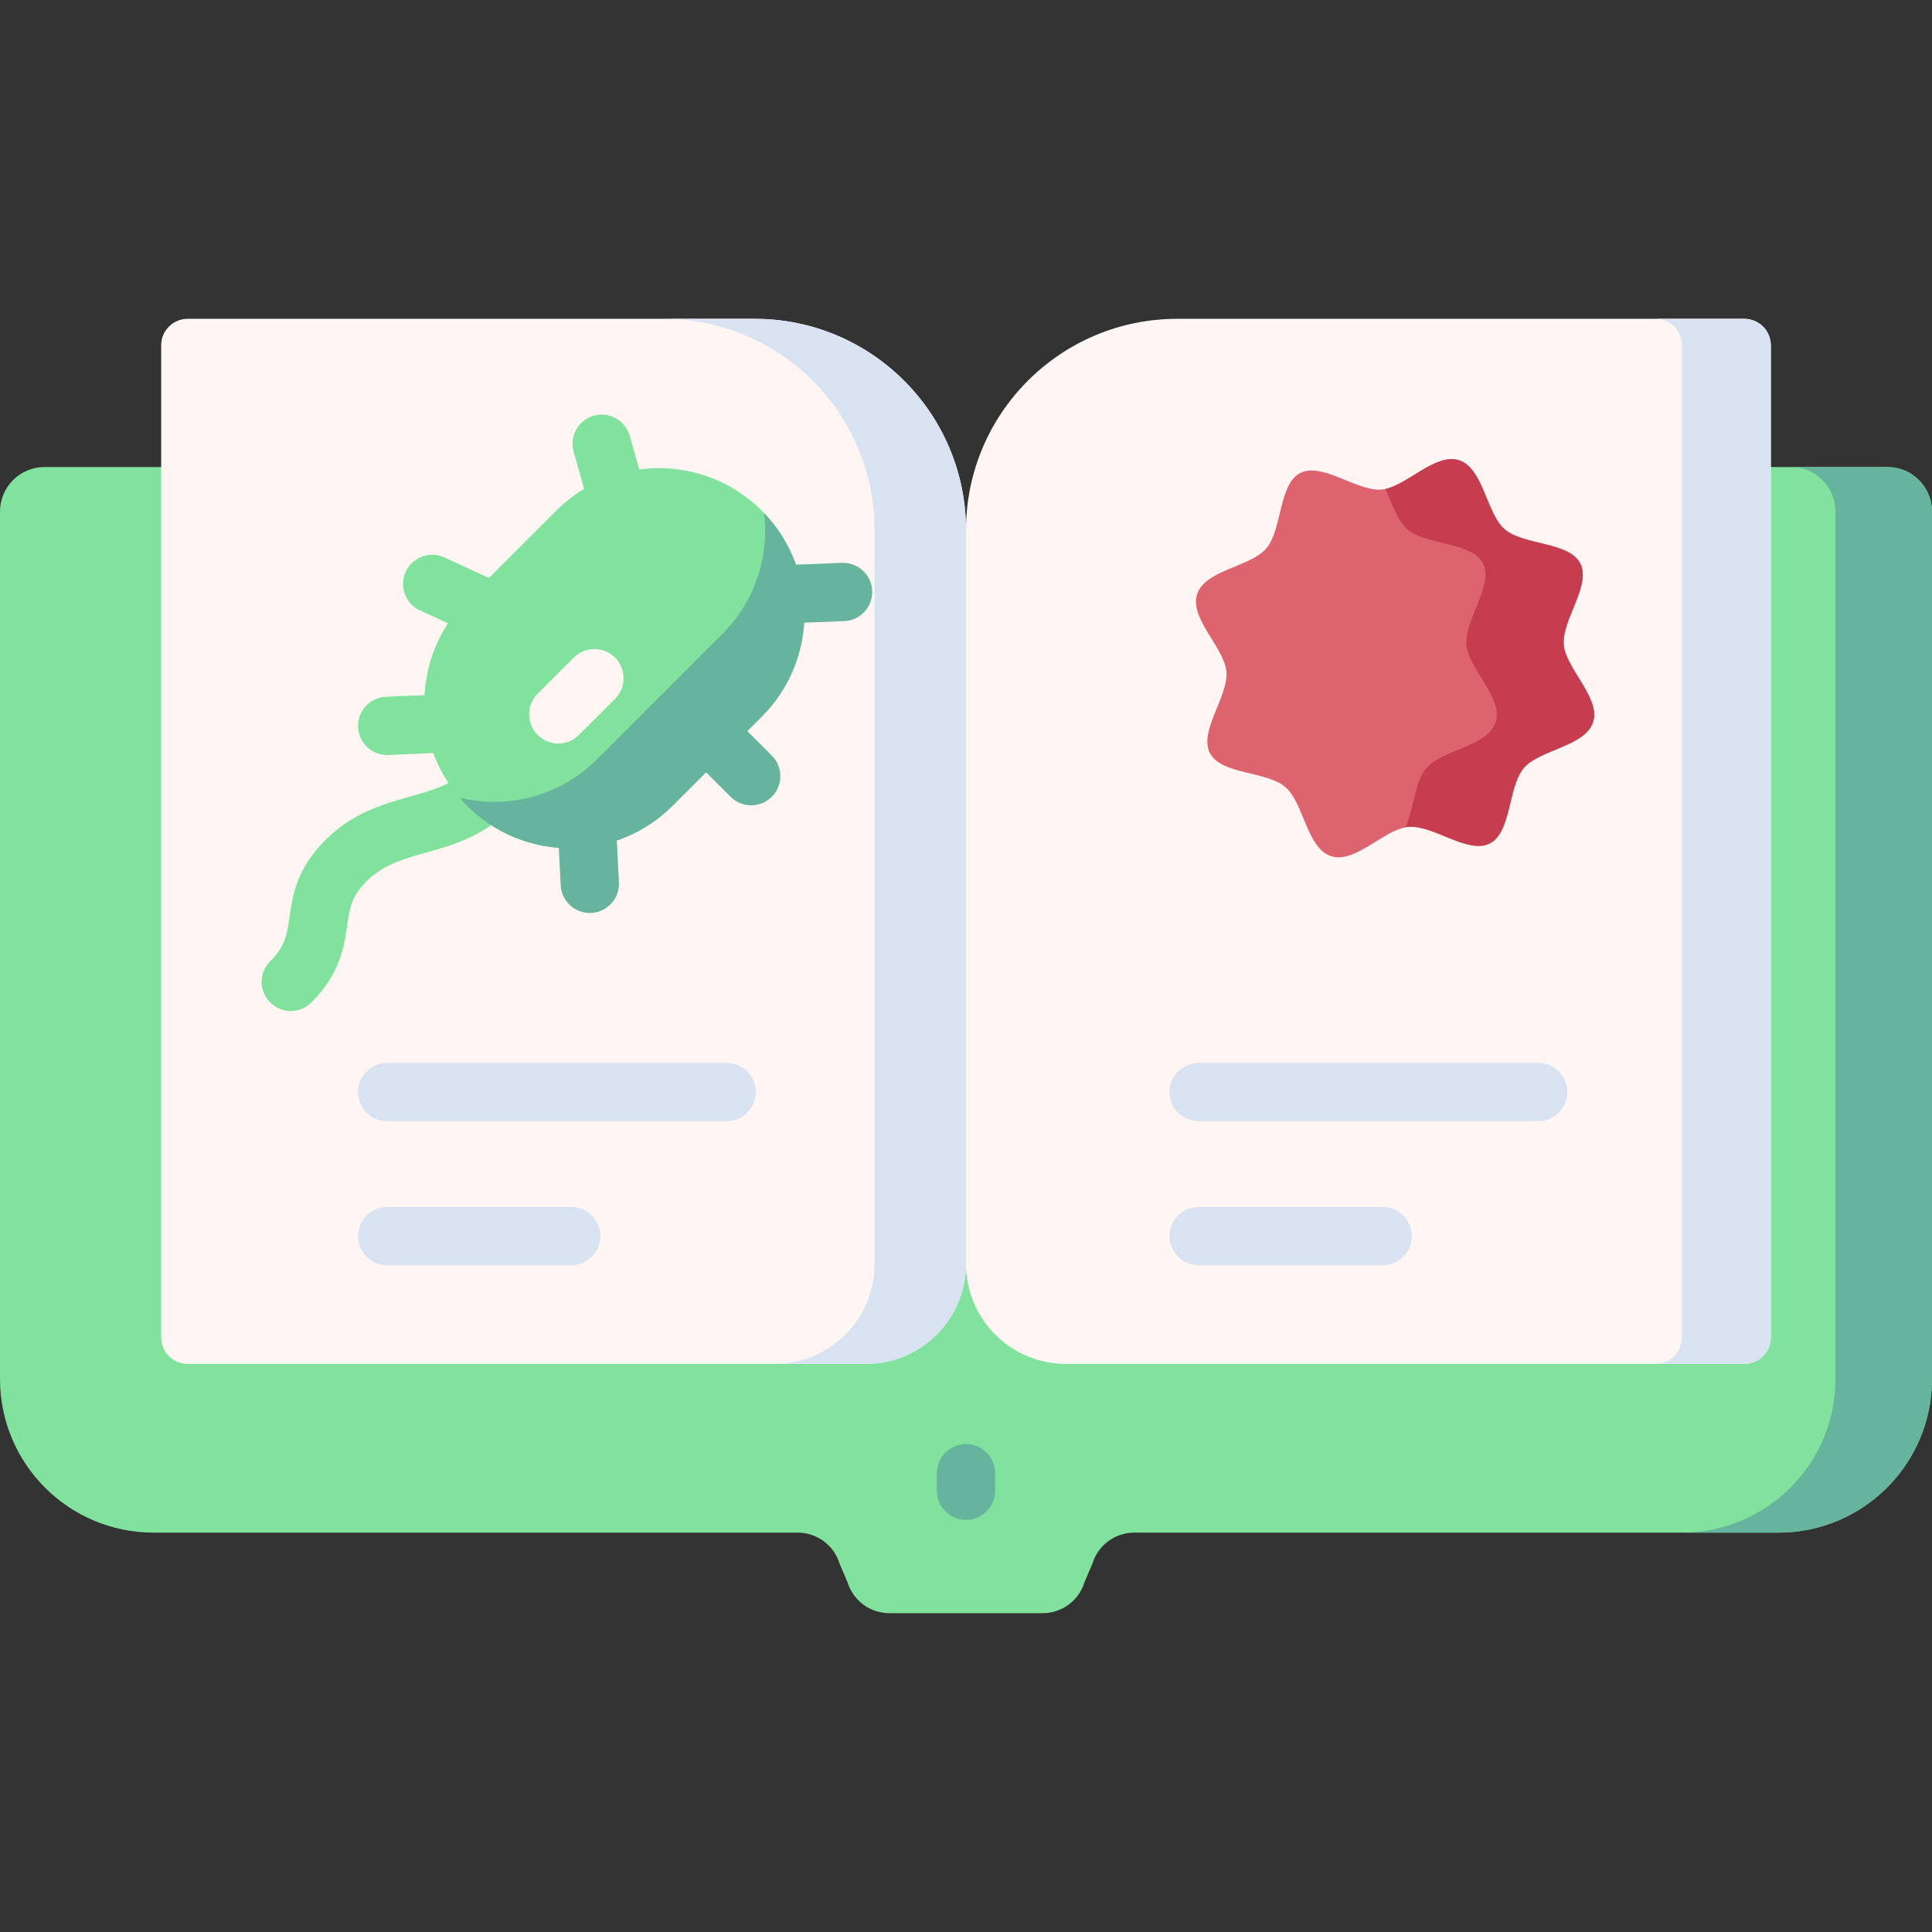 <svg id="Capa_1" enable-background="new 0 0 512 512" height="512" viewBox="0 0 512 512" width="512" xmlns="http://www.w3.org/2000/svg"><rect x="0" y="0" width="512" height="512" fill="#333333" stroke="none"/><g><path d="m11.818 123.764c-6.527 0-11.818 5.291-11.818 11.818v229.869c0 22.485 18.227 40.712 40.712 40.712h170.691c5.12 0 9.633 3.357 11.107 8.26l2.069 4.825c1.474 4.903 5.988 8.26 11.107 8.26h40.626c5.12 0 9.633-3.357 11.107-8.26l2.069-4.825c1.474-4.903 5.988-8.26 11.107-8.26h170.691c22.485 0 40.712-18.227 40.712-40.712v-229.869c0-6.527-5.291-11.818-11.818-11.818h-184.424l-60.338 82.148-67.696-82.148z" fill="#80e29d"/><g><path d="m500.182 123.764h-25.592c6.527 0 11.818 5.291 11.818 11.818v229.869c0 22.485-18.227 40.712-40.712 40.712h25.592c22.485 0 40.712-18.227 40.712-40.712v-229.869c0-6.527-5.291-11.818-11.818-11.818z" fill="#66b49d"/></g><path d="m462.264 361.445h-179.765c-14.635 0-26.499-11.864-26.499-26.499l-30.905-12.032v-169.299l30.905-13.126c0-30.926 25.071-55.997 55.997-55.997h150.268c3.879 0 7.024 3.145 7.024 7.024v262.906c-.001 3.879-3.146 7.023-7.025 7.023z" fill="#fff6f4"/><path d="m462.264 84.493h-23.592c3.879 0 7.024 3.145 7.024 7.024v262.906c0 3.879-3.145 7.024-7.024 7.024h23.592c3.879 0 7.024-3.145 7.024-7.024v-262.907c0-3.879-3.145-7.023-7.024-7.023z" fill="#d8e2f1"/><path d="m229.501 361.445h-179.765c-3.879 0-7.024-3.145-7.024-7.024v-262.905c0-3.879 3.145-7.024 7.024-7.024h150.268c30.926 0 55.997 25.071 55.997 55.997v194.457c-.001 14.635-11.865 26.499-26.5 26.499z" fill="#fff6f4"/><path d="m200.003 84.493h-24.231c30.926 0 55.997 25.071 55.997 55.997v194.457c0 14.635-11.864 26.499-26.499 26.499h24.231c14.635 0 26.499-11.864 26.499-26.499v-194.458c0-30.926-25.071-55.996-55.997-55.996z" fill="#d8e2f1"/><g><path d="m256 402.783c-4.268 0-7.726-3.459-7.726-7.726v-4.645c0-4.268 3.459-7.726 7.726-7.726s7.726 3.459 7.726 7.726v4.645c0 4.267-3.459 7.726-7.726 7.726z" fill="#66b49d"/></g><g><path d="m77.057 267.925c-1.977 0-3.955-.755-5.464-2.263-3.017-3.018-3.017-7.909 0-10.928 4.018-4.017 4.456-7.065 5.118-11.678.817-5.682 1.832-12.754 9.487-20.409 7.262-7.261 15.32-9.534 22.429-11.539 6.057-1.709 11.288-3.185 15.698-7.596 3.018-3.018 7.91-3.017 10.927-.001 3.018 3.017 3.018 7.909.001 10.927-7.262 7.263-15.32 9.536-22.43 11.542-6.056 1.708-11.288 3.184-15.698 7.595-4.017 4.017-4.455 7.065-5.117 11.678-.817 5.682-1.832 12.754-9.487 20.409-1.509 1.508-3.487 2.263-5.464 2.263z" fill="#80e29d"/></g><path d="m123.746 213.509c-15.057-15.057-15.057-39.468 0-54.525l23.631-23.631c15.057-15.057 39.468-15.057 54.525 0 15.057 15.057 15.057 39.468 0 54.525l-23.631 23.631c-15.057 15.057-39.468 15.057-54.525 0z" fill="#80e29d"/><path d="m202.498 135.981c1.381 11.361-2.278 23.218-10.998 31.938l-33.288 33.289c-9.871 9.871-23.763 13.27-36.404 10.198.619.717 1.258 1.423 1.939 2.104 15.056 15.057 39.468 15.057 54.525 0l23.631-23.631c14.85-14.852 15.041-38.798.595-53.898z" fill="#66b49d"/><g><path d="m147.947 197.034c-1.977 0-3.955-.755-5.464-2.263-3.017-3.018-3.017-7.909 0-10.928l9.571-9.571c3.018-3.016 7.909-3.016 10.928 0 3.017 3.018 3.017 7.909 0 10.928l-9.571 9.571c-1.509 1.509-3.487 2.263-5.464 2.263z" fill="#fff6f4"/></g><g><path d="m207.843 165.225c-4.126 0-7.549-3.26-7.715-7.42-.17-4.264 3.15-7.857 7.413-8.027l15.579-.62c4.215-.171 7.857 3.149 8.027 7.413s-3.15 7.857-7.413 8.027l-15.579.62c-.104.005-.209.007-.312.007z" fill="#66b49d"/></g><g><path d="m163.687 140.294c-3.367 0-6.464-2.218-7.429-5.619l-4.248-14.968c-1.165-4.105 1.218-8.377 5.323-9.542 4.105-1.167 8.377 1.217 9.542 5.323l4.248 14.968c1.165 4.105-1.218 8.377-5.323 9.542-.705.2-1.415.296-2.113.296z" fill="#80e29d"/></g><g><path d="m129.783 169.494c-1.08 0-2.178-.228-3.225-.709l-15.253-7.019c-3.876-1.784-5.572-6.373-3.789-10.249 1.785-3.876 6.367-5.571 10.249-3.789l15.253 7.019c3.876 1.784 5.572 6.373 3.789 10.249-1.302 2.83-4.1 4.498-7.024 4.498z" fill="#80e29d"/></g><g><path d="m102.6 200.096c-4.113 0-7.532-3.241-7.713-7.39-.185-4.263 3.12-7.869 7.383-8.055l15.984-.696c4.231-.184 7.87 3.121 8.055 7.383.185 4.263-3.12 7.869-7.383 8.055l-15.984.696c-.113.005-.228.007-.342.007z" fill="#80e29d"/></g><g><path d="m156.299 241.948c-4.089 0-7.501-3.206-7.71-7.335l-.778-15.328c-.216-4.262 3.063-7.891 7.325-8.108 4.235-.224 7.891 3.063 8.108 7.325l.778 15.328c.216 4.262-3.063 7.891-7.325 8.108-.133.007-.266.01-.398.01z" fill="#66b49d"/></g><g><path d="m199.072 213.419c-1.977 0-3.955-.755-5.463-2.263l-10.817-10.816c-3.018-3.017-3.018-7.909-.001-10.927 3.018-3.018 7.91-3.017 10.927-.001l10.817 10.816c3.018 3.017 3.018 7.909.001 10.927-1.509 1.51-3.487 2.264-5.464 2.264z" fill="#66b49d"/></g><g><path d="m192.579 297.13h-89.973c-4.268 0-7.726-3.459-7.726-7.726s3.459-7.726 7.726-7.726h89.973c4.268 0 7.726 3.459 7.726 7.726s-3.458 7.726-7.726 7.726z" fill="#d8e2f1"/></g><g><path d="m151.372 335.312h-48.766c-4.268 0-7.726-3.459-7.726-7.726 0-4.268 3.459-7.726 7.726-7.726h48.766c4.268 0 7.726 3.459 7.726 7.726s-3.459 7.726-7.726 7.726z" fill="#d8e2f1"/></g><g><path d="m407.63 297.13h-89.973c-4.268 0-7.726-3.459-7.726-7.726s3.459-7.726 7.726-7.726h89.973c4.268 0 7.726 3.459 7.726 7.726s-3.458 7.726-7.726 7.726z" fill="#d8e2f1"/></g><g><path d="m366.423 335.312h-48.766c-4.268 0-7.726-3.459-7.726-7.726 0-4.268 3.459-7.726 7.726-7.726h48.766c4.268 0 7.726 3.459 7.726 7.726.001 4.267-3.458 7.726-7.726 7.726z" fill="#d8e2f1"/></g><path d="m422.165 191.386c-2.084 6.448-14.177 7.257-18.314 12.113-4.289 5.034-3.243 17.05-9.04 20.015-5.796 2.965-14.928-4.916-21.52-4.384-6.359.513-14.092 9.845-20.54 7.761s-7.257-14.177-12.113-18.314c-5.034-4.289-17.05-3.243-20.015-9.04-2.965-5.796 4.916-14.928 4.384-21.52-.513-6.359-9.845-14.092-7.761-20.54s14.177-7.257 18.314-12.113c4.289-5.034 3.243-17.05 9.04-20.015 5.796-2.965 14.928 4.916 21.52 4.384 6.359-.513 14.092-9.845 20.54-7.761s7.257 14.177 12.113 18.314c5.034 4.289 17.05 3.243 20.015 9.04 2.965 5.796-4.916 14.928-4.384 21.52.514 6.359 9.845 14.092 7.761 20.54z" fill="#dd636e"/><path d="m414.405 170.846c-.532-6.592 7.349-15.723 4.384-21.52-2.965-5.796-14.982-4.751-20.015-9.04-4.856-4.137-5.665-16.23-12.113-18.314-6.098-1.971-13.343 6.262-19.49 7.597 1.764 4.016 3.204 8.504 5.801 10.717 5.034 4.289 17.051 3.243 20.015 9.04 2.965 5.796-4.916 14.928-4.384 21.52.513 6.359 9.845 14.092 7.761 20.54s-14.177 7.257-18.314 12.113c-3.089 3.625-3.421 10.858-5.524 15.737.257-.047.514-.086.767-.107 6.592-.532 15.723 7.349 21.52 4.384 5.796-2.965 4.751-14.982 9.04-20.015 4.138-4.856 16.23-5.665 18.314-12.113 2.082-6.447-7.249-14.18-7.762-20.539z" fill="#c63d4f"/></g></svg>